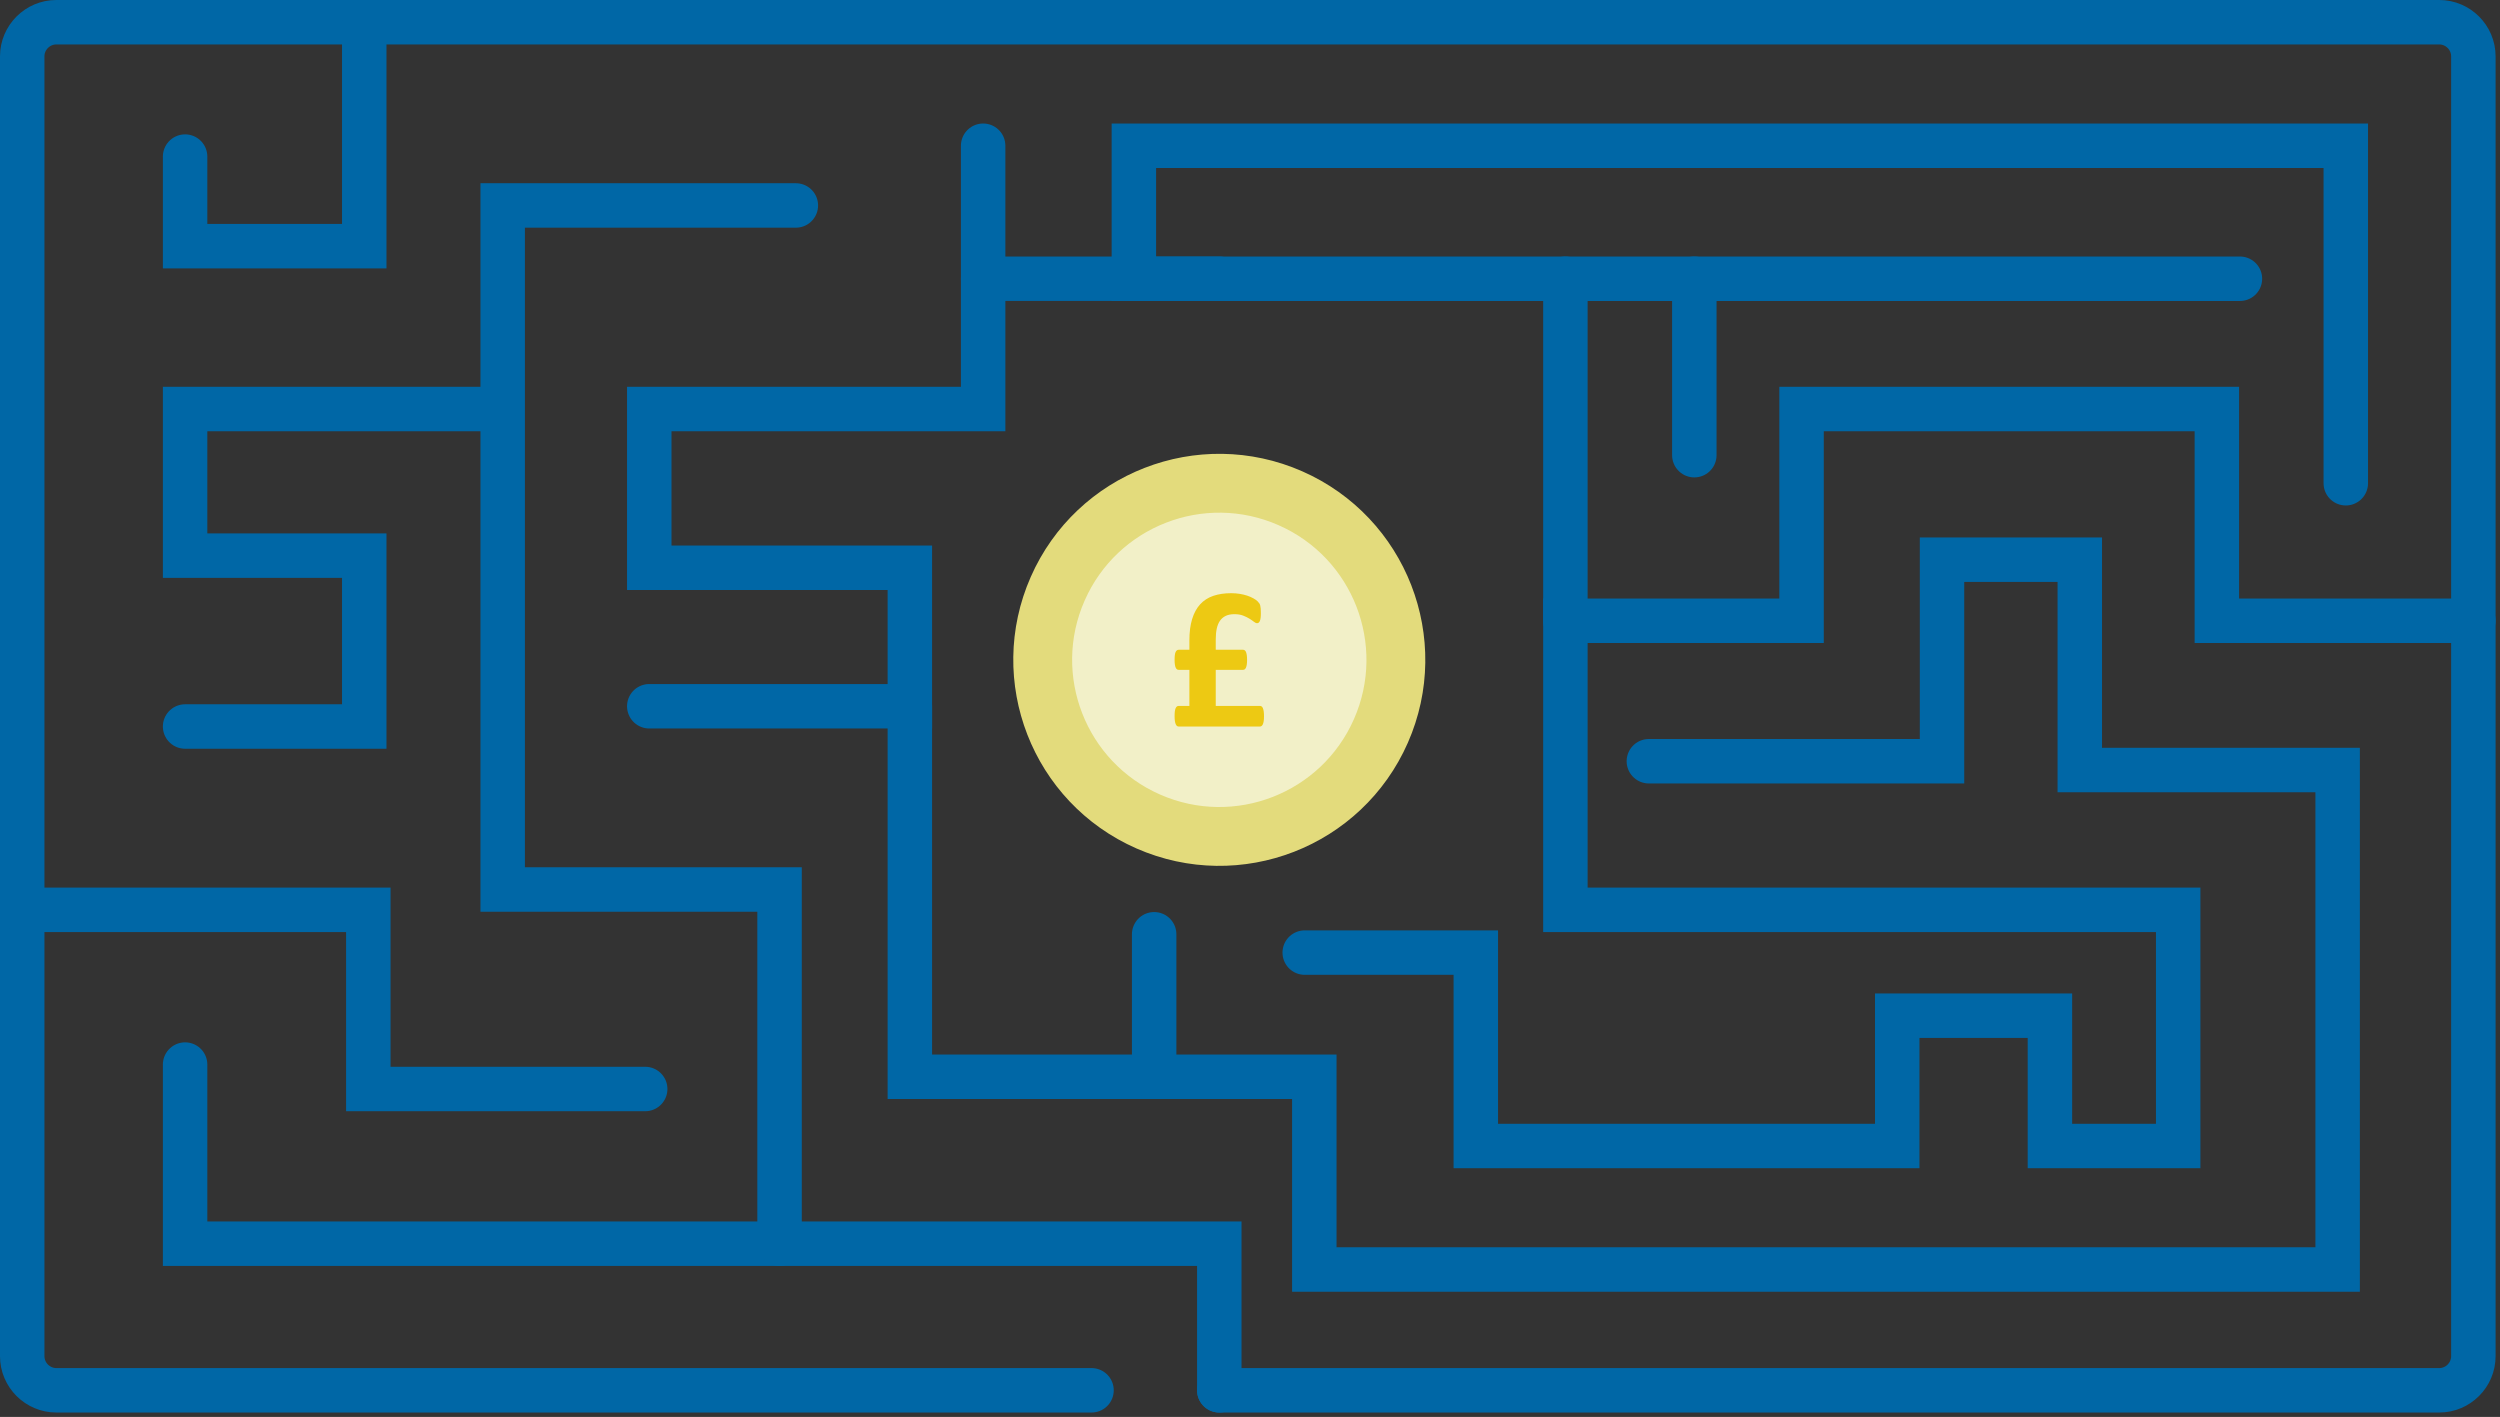 <?xml version="1.0" encoding="UTF-8"?>
<svg width="307px" height="174px" viewBox="0 0 307 174" version="1.1" xmlns="http://www.w3.org/2000/svg" xmlns:xlink="http://www.w3.org/1999/xlink">
    <rect x="0" y="0" width="307" height="174" fill="#333333" stroke="none"/>
    <!-- Generator: Sketch 43.2 (39069) - http://www.bohemiancoding.com/sketch -->
    <title>Page 1</title>
    <desc>Created with Sketch.</desc>
    <defs></defs>
    <g id="Page-1" stroke="none" stroke-width="1" fill="none" fill-rule="evenodd">
        <g transform="translate(2, 2)">
            <path d="M132.038,168.729 L4.918,168.729 C2.614,168.729 0.729,166.844 0.729,164.541 L0.729,4.917 C0.729,2.614 2.614,0.729 4.918,0.729 L297.541,0.729 C299.845,0.729 301.729,2.614 301.729,4.917 L301.729,164.541 C301.729,166.844 299.845,168.729 297.541,168.729 L147.729,168.729" id="Stroke-1" stroke="#0067A6" stroke-width="5.459" stroke-linecap="round"></path>
            <polyline id="Stroke-3" stroke="#0067A6" stroke-width="5.459" stroke-linecap="round" points="147.73 168.729 147.73 150.729 20.73 150.729 20.73 128.729"></polyline>
            <polyline id="Stroke-5" stroke="#0067A6" stroke-width="5.459" stroke-linecap="round" points="0.73 109.729 43.23 109.729 43.23 131.729 77.23 131.729"></polyline>
            <polyline id="Stroke-7" stroke="#0067A6" stroke-width="5.459" stroke-linecap="round" points="93.73 150.729 93.73 107.229 59.73 107.229 59.73 23.229 95.73 23.229"></polyline>
            <polyline id="Stroke-9" stroke="#0067A6" stroke-width="5.459" stroke-linecap="round" points="58.73 48.229 20.73 48.229 20.73 66.229 42.73 66.229 42.73 87.215 20.73 87.215"></polyline>
            <polyline id="Stroke-11" stroke="#0067A6" stroke-width="5.459" stroke-linecap="round" points="42.73 0.729 42.73 28.229 20.73 28.229 20.73 17.229"></polyline>
            <polyline id="Stroke-13" stroke="#0067A6" stroke-width="5.459" stroke-linecap="round" points="118.73 15.896 118.73 48.229 77.73 48.229 77.73 67.722 109.73 67.722 109.73 84.729 77.73 84.729"></polyline>
            <polyline id="Stroke-15" stroke="#0067A6" stroke-width="5.459" stroke-linecap="round" points="301.73 74.229 270.23 74.229 270.23 48.229 219.23 48.229 219.23 74.229 190.23 74.229 190.23 109.729 265.48 109.729 265.48 138.729 249.73 138.729 249.73 122.729 230.98 122.729 230.98 138.729 179.23 138.729 179.23 114.979 158.22 114.979"></polyline>
            <polyline id="Stroke-17" stroke="#0067A6" stroke-width="5.459" stroke-linecap="round" points="200.48 91.479 236.48 91.479 236.48 66.729 253.397 66.729 253.397 92.562 285.063 92.562 285.063 153.896 159.397 153.896 159.397 130.229 128.23 130.229 109.73 130.229 109.73 84.729"></polyline>
            <path d="M139.73,130.229 L139.73,112.729" id="Stroke-19" stroke="#0067A6" stroke-width="5.459" stroke-linecap="round"></path>
            <polyline id="Stroke-21" stroke="#0067A6" stroke-width="5.459" stroke-linecap="round" points="286.063 57.343 286.063 15.897 137.24 15.897 137.24 32.23 273.063 32.23"></polyline>
            <path d="M206.063,32.229 L206.063,53.896" id="Stroke-23" stroke="#0067A6" stroke-width="5.459" stroke-linecap="round"></path>
            <path d="M190.23,74.229 L190.23,32.229" id="Stroke-25" stroke="#0067A6" stroke-width="5.459" stroke-linecap="round"></path>
            <path d="M147.73,32.229 L118.73,32.229" id="Stroke-27" stroke="#0067A6" stroke-width="5.459" stroke-linecap="round"></path>
            <path d="M167.576,87.757 C162.757,98.718 149.963,103.696 139.002,98.877 C128.041,94.057 123.062,81.264 127.883,70.302 C132.702,59.341 145.496,54.362 156.457,59.183 C167.418,64.003 172.396,76.796 167.576,87.757" id="Fill-29" fill="#F2F0C8"></path>
            <path d="M167.576,87.757 C162.757,98.718 149.963,103.696 139.002,98.877 C128.041,94.057 123.062,81.264 127.883,70.302 C132.702,59.341 145.496,54.362 156.457,59.183 C167.418,64.003 172.396,76.796 167.576,87.757 Z" id="Stroke-31" stroke="#E3DB7C" stroke-width="7.227"></path>
            <path d="M153.22,85.958 C153.22,86.19 153.207,86.388 153.183,86.55 C153.158,86.711 153.122,86.842 153.077,86.941 C153.032,87.041 152.98,87.111 152.921,87.153 C152.864,87.195 152.797,87.216 152.722,87.216 L142.738,87.216 C142.662,87.216 142.596,87.195 142.538,87.153 C142.48,87.111 142.428,87.041 142.382,86.941 C142.337,86.842 142.301,86.711 142.277,86.55 C142.252,86.388 142.24,86.19 142.24,85.958 C142.24,85.718 142.249,85.516 142.271,85.354 C142.291,85.192 142.324,85.062 142.37,84.962 C142.415,84.862 142.47,84.792 142.532,84.75 C142.594,84.709 142.662,84.688 142.738,84.688 L144.057,84.688 L144.057,80.256 L142.738,80.256 C142.662,80.256 142.596,80.237 142.538,80.2 C142.48,80.162 142.428,80.097 142.382,80.001 C142.337,79.905 142.301,79.778 142.277,79.621 C142.252,79.464 142.24,79.265 142.24,79.023 C142.24,78.791 142.249,78.596 142.271,78.438 C142.291,78.28 142.324,78.154 142.37,78.059 C142.415,77.963 142.47,77.895 142.532,77.854 C142.594,77.812 142.662,77.791 142.738,77.791 L144.057,77.791 L144.057,76.645 C144.057,75.633 144.169,74.759 144.393,74.024 C144.617,73.29 144.945,72.687 145.376,72.213 C145.808,71.74 146.343,71.394 146.983,71.174 C147.621,70.954 148.357,70.844 149.186,70.844 C149.551,70.844 149.903,70.871 150.239,70.925 C150.574,70.979 150.883,71.054 151.166,71.148 C151.448,71.244 151.703,71.356 151.932,71.485 C152.159,71.613 152.325,71.732 152.43,71.84 C152.533,71.948 152.608,72.037 152.654,72.107 C152.699,72.178 152.735,72.266 152.759,72.369 C152.784,72.473 152.803,72.6 152.816,72.749 C152.828,72.898 152.834,73.081 152.834,73.297 C152.834,73.529 152.824,73.724 152.803,73.882 C152.783,74.039 152.751,74.166 152.71,74.262 C152.668,74.356 152.618,74.426 152.56,74.467 C152.502,74.509 152.44,74.529 152.373,74.529 C152.257,74.529 152.126,74.471 151.982,74.354 C151.836,74.238 151.654,74.112 151.434,73.975 C151.213,73.838 150.954,73.712 150.656,73.595 C150.357,73.479 149.999,73.421 149.585,73.421 C149.169,73.421 148.817,73.489 148.527,73.626 C148.236,73.764 147.999,73.963 147.817,74.224 C147.634,74.485 147.501,74.81 147.418,75.195 C147.335,75.581 147.294,76.022 147.294,76.52 L147.294,77.791 L150.643,77.791 C150.718,77.791 150.786,77.812 150.849,77.854 C150.91,77.895 150.962,77.963 151.004,78.059 C151.045,78.154 151.078,78.28 151.104,78.438 C151.128,78.596 151.141,78.791 151.141,79.023 C151.141,79.265 151.128,79.464 151.104,79.621 C151.078,79.778 151.043,79.905 150.998,80.001 C150.952,80.097 150.901,80.162 150.842,80.2 C150.784,80.237 150.718,80.256 150.643,80.256 L147.294,80.256 L147.294,84.688 L152.722,84.688 C152.797,84.688 152.866,84.709 152.928,84.75 C152.99,84.792 153.041,84.862 153.083,84.962 C153.124,85.062 153.158,85.192 153.183,85.354 C153.207,85.516 153.22,85.718 153.22,85.958" id="Fill-33" fill="#EDC913"></path>
        </g>
    </g>
</svg>